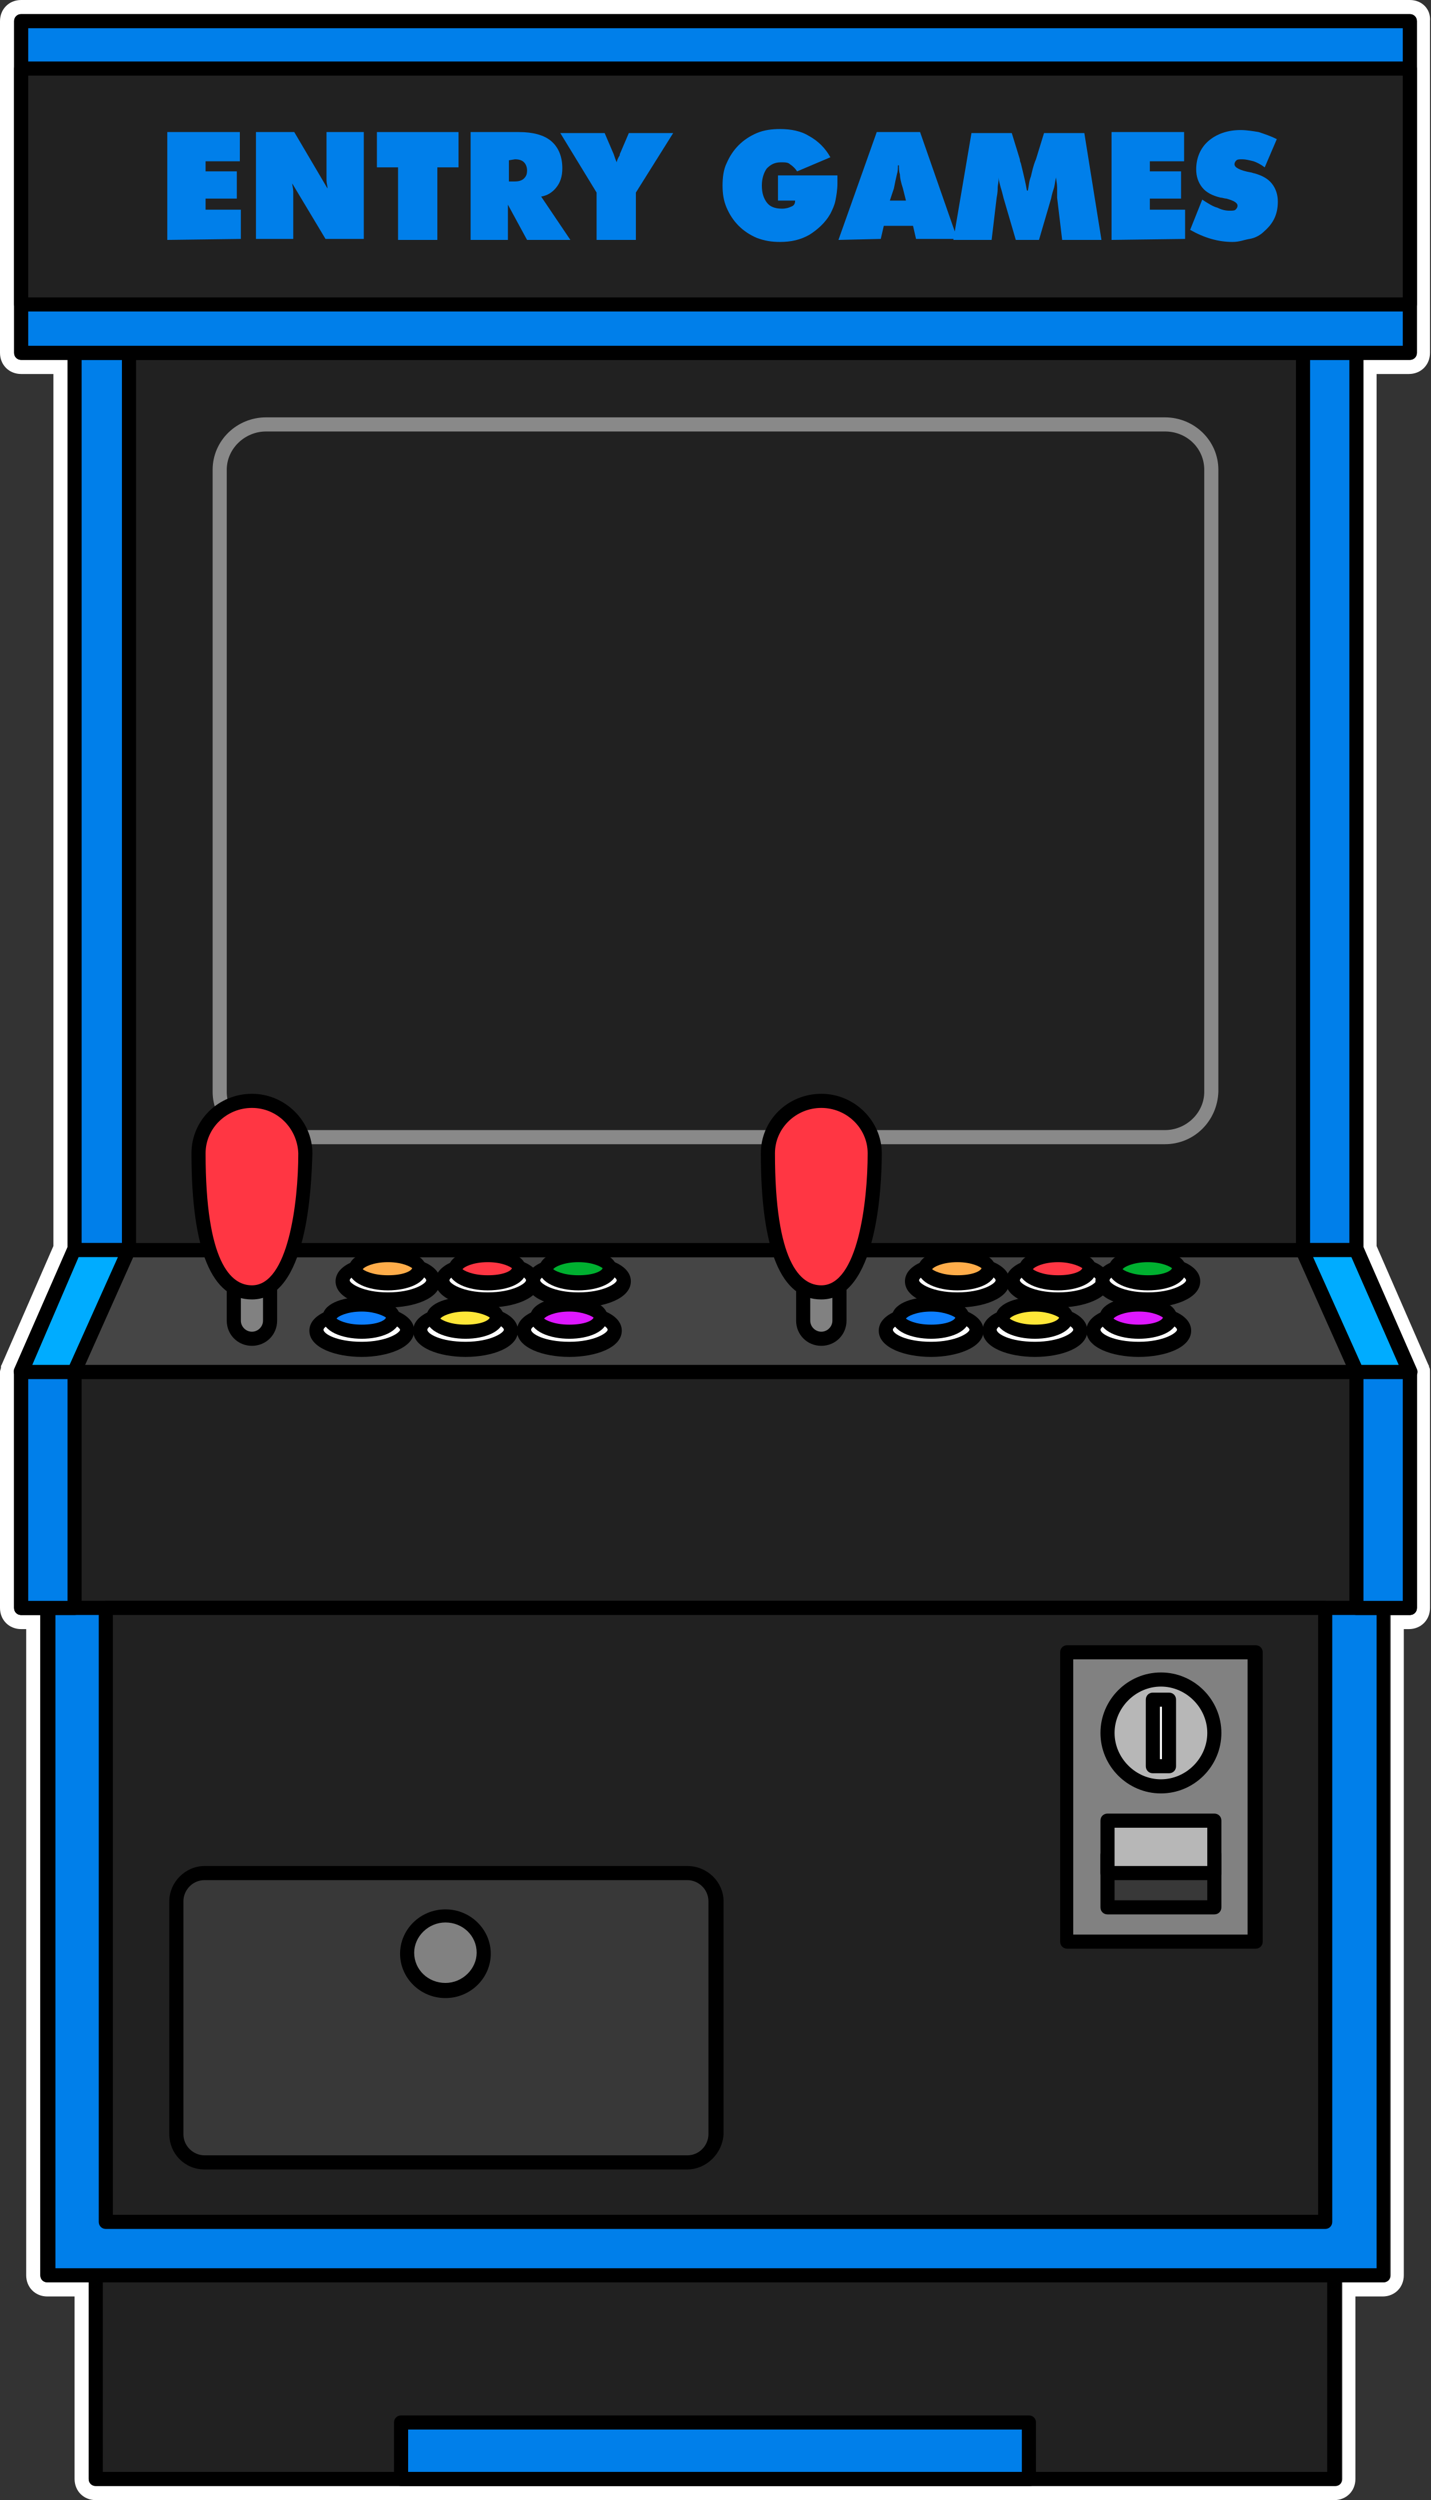 <?xml version="1.0" encoding="utf-8"?>
<!-- Generator: Adobe Illustrator 26.5.0, SVG Export Plug-In . SVG Version: 6.00 Build 0)  -->
<svg version="1.1" id="레이어_1" xmlns="http://www.w3.org/2000/svg" xmlns:xlink="http://www.w3.org/1999/xlink" x="0px"
	 y="0px" viewBox="0 0 142 248" style="enable-background:new 0 0 142 248;" xml:space="preserve">
<rect x="0" y="0" width="142" height="248" fill="#333333" stroke="none"/>
<g>
	<path style="fill:#FFFFFF;" d="M139.9,1.4c0.4,0,0.7,0.3,0.7,0.7v4.7v23.4V35c0,0.4-0.3,0.7-0.7,0.7h-4.6v88.2l5.2,11.9l0,0
		c0,0.1,0.1,0.2,0.1,0.3v23.4c0,0.4-0.3,0.7-0.7,0.7H138v65.5c0,0.4-0.3,0.7-0.7,0.7h-4.1v19.5c0,0.4-0.3,0.7-0.7,0.7h-30.3H39.8
		H9.5c-0.4,0-0.7-0.3-0.7-0.7v-19.5H4.7c-0.4,0-0.7-0.3-0.7-0.7v-65.5H2.1c-0.4,0-0.7-0.3-0.7-0.7v-23.4c0-0.1,0-0.2,0.1-0.3l0,0
		l5.2-11.9V35.7H2.1c-0.4,0-0.7-0.3-0.7-0.7v-4.7V6.8V2.1c0-0.4,0.3-0.7,0.7-0.7L139.9,1.4 M139.9,0H2.1C0.9,0,0,0.9,0,2.1v4.7v23.4
		V35c0,1.2,0.9,2.1,2.1,2.1h3.2v86.5l-5.1,11.7l-0.1,0.2v0.1c0,0.2-0.1,0.3-0.1,0.5v23.4c0,1.2,0.9,2.1,2.1,2.1h0.5v64.1
		c0,1.2,0.9,2.1,2.1,2.1h2.7v18.1c0,1.2,0.9,2.1,2.1,2.1h30.3h62.3h30.3c1.2,0,2.1-0.9,2.1-2.1v-18.1h2.7c1.2,0,2.1-0.9,2.1-2.1
		v-64.1h0.5c1.2,0,2.1-0.9,2.1-2.1v-23.4c0-0.2,0-0.4-0.1-0.5v-0.1l-0.1-0.2l-5.1-11.7V37.1h3.2c1.2,0,2.1-0.9,2.1-2.1v-4.7V6.8V2.1
		C142,0.9,141.1,0,139.9,0L139.9,0z"/>
	<g>
		<g>
			<polygon style="fill:#454545;" points="10.5,124 4.7,136.1 137.3,136.1 131.5,124 			"/>
			<path d="M137.3,136.8H4.7c-0.2,0-0.5-0.1-0.6-0.3s-0.1-0.5,0-0.7l5.7-12.1c0.1-0.2,0.4-0.4,0.6-0.4h121c0.3,0,0.5,0.2,0.6,0.4
				l5.7,12.1c0.1,0.2,0.1,0.5,0,0.7C137.7,136.7,137.5,136.8,137.3,136.8z M5.9,135.4h130.3l-5.1-10.7H10.9L5.9,135.4z"/>
		</g>
		<g>
			<rect x="9.5" y="225.7" style="fill:#212121;" width="122.9" height="20.2"/>
			<path d="M132.5,246.6H9.5c-0.4,0-0.7-0.3-0.7-0.7v-20.2c0-0.4,0.3-0.7,0.7-0.7h122.9c0.4,0,0.7,0.3,0.7,0.7v20.2
				C133.2,246.3,132.9,246.6,132.5,246.6z M10.2,245.2h121.5v-18.8H10.2V245.2z"/>
		</g>
		<g>
			<rect x="7.4" y="35" style="fill:#007FEA;" width="127.2" height="89.1"/>
			<path d="M134.6,124.7H7.4c-0.4,0-0.7-0.3-0.7-0.7V35c0-0.4,0.3-0.7,0.7-0.7h127.2c0.4,0,0.7,0.3,0.7,0.7v89
				C135.3,124.4,135,124.7,134.6,124.7z M8.1,123.3h125.8V35.7H8.1V123.3z"/>
		</g>
		<g>
			<rect x="12.8" y="35" style="fill:#212121;" width="116.5" height="89.1"/>
			<path d="M129.2,124.7H12.8c-0.4,0-0.7-0.3-0.7-0.7V35c0-0.4,0.3-0.7,0.7-0.7h116.5c0.4,0,0.7,0.3,0.7,0.7v89
				C129.9,124.4,129.6,124.7,129.2,124.7z M13.5,123.3h115.1V35.7H13.5V123.3z"/>
		</g>
		<g>
			<rect x="2.1" y="2.1" style="fill:#007FEA;" width="137.8" height="32.9"/>
			<path d="M139.9,35.7H2.1c-0.4,0-0.7-0.3-0.7-0.7V2.1c0-0.4,0.3-0.7,0.7-0.7h137.8c0.4,0,0.7,0.3,0.7,0.7V35
				C140.6,35.4,140.3,35.7,139.9,35.7z M2.8,34.3h136.4V2.8H2.8V34.3z"/>
		</g>
		<path style="fill:#898989;" d="M115.6,113.5H26.4c-2.9,0-5.3-2.3-5.3-5.2V46.6c0-2.9,2.4-5.2,5.3-5.2h89.2c2.9,0,5.3,2.3,5.3,5.2
			v61.7C120.8,111.2,118.5,113.5,115.6,113.5z M26.4,42.8c-2.1,0-3.9,1.7-3.9,3.8v61.7c0,2.1,1.7,3.8,3.9,3.8h89.2
			c2.1,0,3.9-1.7,3.9-3.8V46.6c0-2.1-1.7-3.8-3.9-3.8H26.4z"/>
		<g>
			<rect x="2.1" y="6.8" style="fill:#212121;" width="137.8" height="23.4"/>
			<path d="M139.9,30.9H2.1c-0.4,0-0.7-0.3-0.7-0.7V6.8c0-0.4,0.3-0.7,0.7-0.7h137.8c0.4,0,0.7,0.3,0.7,0.7v23.4
				C140.6,30.6,140.3,30.9,139.9,30.9z M2.8,29.5h136.4v-22H2.8V29.5z"/>
		</g>
		<g>
			<rect x="2.1" y="136.1" style="fill:#212121;" width="137.8" height="23.4"/>
			<path d="M139.9,160.2H2.1c-0.4,0-0.7-0.3-0.7-0.7v-23.4c0-0.4,0.3-0.7,0.7-0.7h137.8c0.4,0,0.7,0.3,0.7,0.7v23.4
				C140.6,159.9,140.3,160.2,139.9,160.2z M2.8,158.8h136.4v-22H2.8V158.8z"/>
		</g>
		<g>
			<rect x="4.7" y="159.5" style="fill:#007FEA;" width="132.5" height="66.2"/>
			<path d="M137.3,226.4H4.7c-0.4,0-0.7-0.3-0.7-0.7v-66.2c0-0.4,0.3-0.7,0.7-0.7h132.5c0.4,0,0.7,0.3,0.7,0.7v66.2
				C138,226.1,137.6,226.4,137.3,226.4z M5.5,225h131.1v-64.8H5.5V225z"/>
		</g>
		<g>
			<polygon style="fill:#00ACFF;" points="7.4,124 2.1,136.1 7.4,136.1 12.8,124 			"/>
			<path d="M7.4,136.8H2.1c-0.2,0-0.5-0.1-0.6-0.3s-0.2-0.4-0.1-0.7l5.3-12.1c0.1-0.3,0.4-0.4,0.6-0.4h5.4c0.2,0,0.5,0.1,0.6,0.3
				c0.1,0.2,0.1,0.4,0.1,0.7L8,136.4C7.9,136.6,7.7,136.8,7.4,136.8z M3.2,135.4h3.7l4.8-10.7H7.8L3.2,135.4z"/>
		</g>
		<g>
			<polygon style="fill:#00ACFF;" points="134.6,124 139.9,136.1 134.6,136.1 129.2,124 			"/>
			<path d="M139.9,136.8h-5.3c-0.3,0-0.5-0.2-0.6-0.4l-5.4-12.1c-0.1-0.2-0.1-0.5,0.1-0.7c0.1-0.2,0.4-0.3,0.6-0.3h5.4
				c0.3,0,0.5,0.2,0.6,0.4l5.3,12.1c0.1,0.2,0.1,0.5-0.1,0.7C140.3,136.7,140.1,136.8,139.9,136.8z M135.1,135.4h3.7l-4.7-10.7h-3.8
				L135.1,135.4z"/>
		</g>
		<g>
			<rect x="134.6" y="136.1" style="fill:#007FEA;" width="5.3" height="23.4"/>
			<path d="M139.9,160.2h-5.3c-0.4,0-0.7-0.3-0.7-0.7v-23.4c0-0.4,0.3-0.7,0.7-0.7h5.3c0.4,0,0.7,0.3,0.7,0.7v23.4
				C140.6,159.9,140.3,160.2,139.9,160.2z M135.3,158.8h3.9v-22h-3.9V158.8z"/>
		</g>
		<g>
			<rect x="2.1" y="136.1" style="fill:#007FEA;" width="5.3" height="23.4"/>
			<path d="M7.4,160.2H2.1c-0.4,0-0.7-0.3-0.7-0.7v-23.4c0-0.4,0.3-0.7,0.7-0.7h5.3c0.4,0,0.7,0.3,0.7,0.7v23.4
				C8.1,159.9,7.8,160.2,7.4,160.2z M2.8,158.8h3.9v-22H2.8V158.8z"/>
		</g>
		<g>
			<rect x="10.5" y="159.5" style="fill:#212121;" width="121" height="60.9"/>
			<path d="M131.5,221.1h-121c-0.4,0-0.7-0.3-0.7-0.7v-60.9c0-0.4,0.3-0.7,0.7-0.7h121c0.4,0,0.7,0.3,0.7,0.7v60.9
				C132.2,220.8,131.9,221.1,131.5,221.1z M11.2,219.7h119.6v-59.5H11.2V219.7z"/>
		</g>
		<g>
			<g>
				<path style="fill:#818181;" d="M25.2,132.8h-0.5c-0.8,0-1.5-0.7-1.5-1.5v-11.6c0-0.8,0.7-1.5,1.5-1.5h0.5c0.8,0,1.5,0.7,1.5,1.5
					v11.6C26.8,132.1,26.1,132.8,25.2,132.8z"/>
				<path d="M25,133.5c-1.4,0-2.5-1.1-2.5-2.5v-11.1c0-1.4,1.1-2.5,2.5-2.5s2.5,1.1,2.5,2.5V131C27.5,132.4,26.4,133.5,25,133.5z
					 M25,118.8c-0.6,0-1.1,0.5-1.1,1.1V131c0,0.6,0.5,1.1,1.1,1.1s1.1-0.5,1.1-1.1v-11.1C26.1,119.3,25.6,118.8,25,118.8z"/>
			</g>
			<g>
				<path style="fill:#FF3643;" d="M30.2,114.4c0,2.9-0.4,13.8-5.3,13.8c-5.3,0-5.3-10.9-5.3-13.8s2.4-5.2,5.3-5.2
					S30.2,111.5,30.2,114.4z"/>
				<path d="M25,128.9c-4,0-6-4.9-6-14.5c0-3.3,2.7-5.9,6-5.9s6,2.7,6,5.9C30.9,117.8,30.5,128.9,25,128.9z M25,109.9
					c-2.5,0-4.6,2-4.6,4.5c0,10.8,2.5,13.1,4.6,13.1c3.6,0,4.6-8.2,4.6-13.1C29.5,111.9,27.5,109.9,25,109.9z"/>
			</g>
		</g>
		<g>
			<g>
				<ellipse style="fill:#FFFFFF;" cx="38.5" cy="127.1" rx="4.5" ry="1.9"/>
				<path d="M38.5,129.7c-2.6,0-5.2-0.9-5.2-2.6c0-3.4,10.4-3.4,10.4,0C43.7,128.8,41.1,129.7,38.5,129.7z M38.5,125.8
					c-2.5,0-3.8,0.9-3.8,1.2s1.3,1.2,3.8,1.2s3.8-0.9,3.8-1.2S41,125.8,38.5,125.8z"/>
			</g>
			<g>
				<ellipse style="fill:#FFAD4A;" cx="38.5" cy="125.9" rx="3.2" ry="1.4"/>
				<path d="M38.5,128c-1.9,0-3.9-0.7-3.9-2.1c0-2.7,7.7-2.7,7.7,0C42.4,127.3,40.4,128,38.5,128z M38.5,125.2
					c-1.5,0-2.4,0.5-2.5,0.7c0.1,0.1,0.9,0.6,2.5,0.6c1.5,0,2.3-0.4,2.4-0.7C40.8,125.7,40,125.2,38.5,125.2z M41,125.9L41,125.9
					L41,125.9z"/>
			</g>
		</g>
		<g>
			<g>
				<ellipse style="fill:#FFFFFF;" cx="48.4" cy="127.1" rx="4.5" ry="1.9"/>
				<path d="M48.4,129.7c-2.6,0-5.2-0.9-5.2-2.6c0-3.4,10.4-3.4,10.4,0C53.6,128.8,51,129.7,48.4,129.7z M48.4,125.8
					c-2.5,0-3.8,0.9-3.8,1.2s1.3,1.2,3.8,1.2s3.8-0.9,3.8-1.2S50.9,125.8,48.4,125.8z"/>
			</g>
			<g>
				<ellipse style="fill:#FF3643;" cx="48.4" cy="125.9" rx="3.2" ry="1.4"/>
				<path d="M48.4,128c-1.9,0-3.9-0.7-3.9-2.1c0-2.7,7.7-2.7,7.7,0C52.3,127.3,50.4,128,48.4,128z M48.4,125.2
					c-1.5,0-2.4,0.5-2.5,0.7c0.1,0.1,0.9,0.6,2.5,0.6c1.5,0,2.3-0.4,2.4-0.7C50.7,125.7,49.9,125.2,48.4,125.2z M50.9,125.9
					L50.9,125.9L50.9,125.9z"/>
			</g>
		</g>
		<g>
			<g>
				<ellipse style="fill:#FFFFFF;" cx="57.4" cy="127.1" rx="4.5" ry="1.9"/>
				<path d="M57.4,129.7c-2.6,0-5.2-0.9-5.2-2.6c0-3.4,10.4-3.4,10.4,0C62.6,128.8,60,129.7,57.4,129.7z M57.4,125.8
					c-2.5,0-3.8,0.9-3.8,1.2s1.3,1.2,3.8,1.2s3.8-0.9,3.8-1.2S59.9,125.8,57.4,125.8z"/>
			</g>
			<g>
				<ellipse style="fill:#00B030;" cx="57.4" cy="125.9" rx="3.2" ry="1.4"/>
				<path d="M57.4,128c-1.9,0-3.9-0.7-3.9-2.1c0-2.7,7.7-2.7,7.7,0C61.3,127.3,59.3,128,57.4,128z M57.4,125.2
					c-1.5,0-2.4,0.5-2.5,0.7c0.1,0.1,0.9,0.6,2.5,0.6c1.5,0,2.3-0.4,2.4-0.7C59.7,125.7,58.9,125.2,57.4,125.2z M59.9,125.9
					L59.9,125.9L59.9,125.9z"/>
			</g>
		</g>
		<g>
			<g>
				<ellipse style="fill:#FFFFFF;" cx="35.9" cy="131.9" rx="4.5" ry="1.9"/>
				<path d="M35.9,134.6c-2.6,0-5.2-0.9-5.2-2.6c0-3.4,10.4-3.4,10.4,0C41.1,133.7,38.4,134.6,35.9,134.6z M35.9,130.7
					c-2.5,0-3.8,0.9-3.8,1.2c0,0.4,1.3,1.2,3.8,1.2s3.8-0.9,3.8-1.2C39.6,131.6,38.4,130.7,35.9,130.7z"/>
			</g>
			<g>
				<ellipse style="fill:#0D7FFF;" cx="35.9" cy="130.8" rx="3.2" ry="1.4"/>
				<path d="M35.9,132.8c-1.9,0-3.9-0.7-3.9-2.1c0-2.7,7.7-2.7,7.7,0C39.7,132.1,37.8,132.8,35.9,132.8z M35.9,130.1
					c-1.5,0-2.4,0.5-2.5,0.7c0.1,0.1,0.9,0.6,2.5,0.6c1.5,0,2.3-0.4,2.4-0.7C38.2,130.6,37.3,130.1,35.9,130.1z M38.3,130.8
					L38.3,130.8L38.3,130.8z"/>
			</g>
		</g>
		<g>
			<g>
				<ellipse style="fill:#FFFFFF;" cx="46.2" cy="131.9" rx="4.5" ry="1.9"/>
				<path d="M46.2,134.6c-2.6,0-5.2-0.9-5.2-2.6c0-3.4,10.4-3.4,10.4,0C51.4,133.7,48.8,134.6,46.2,134.6z M46.2,130.7
					c-2.5,0-3.8,0.9-3.8,1.2c0,0.4,1.3,1.2,3.8,1.2s3.8-0.9,3.8-1.2C50,131.6,48.7,130.7,46.2,130.7z"/>
			</g>
			<g>
				<ellipse style="fill:#FFE738;" cx="46.2" cy="130.8" rx="3.2" ry="1.4"/>
				<path d="M46.2,132.8c-1.9,0-3.9-0.7-3.9-2.1c0-2.7,7.7-2.7,7.7,0C50,132.1,48.1,132.8,46.2,132.8z M46.2,130.1
					c-1.5,0-2.4,0.5-2.5,0.7c0.1,0.1,0.9,0.6,2.5,0.6c1.5,0,2.3-0.4,2.4-0.7C48.5,130.6,47.6,130.1,46.2,130.1z M48.6,130.8
					L48.6,130.8L48.6,130.8z"/>
			</g>
		</g>
		<g>
			<g>
				<ellipse style="fill:#FFFFFF;" cx="56.5" cy="131.9" rx="4.5" ry="1.9"/>
				<path d="M56.5,134.6c-2.6,0-5.2-0.9-5.2-2.6c0-3.4,10.4-3.4,10.4,0C61.7,133.7,59.1,134.6,56.5,134.6z M56.5,130.7
					c-2.5,0-3.8,0.9-3.8,1.2c0,0.4,1.3,1.2,3.8,1.2s3.8-0.9,3.8-1.2C60.3,131.6,59,130.7,56.5,130.7z"/>
			</g>
			<g>
				<ellipse style="fill:#DE18FF;" cx="56.5" cy="130.8" rx="3.2" ry="1.4"/>
				<path d="M56.5,132.8c-1.9,0-3.9-0.7-3.9-2.1c0-2.7,7.7-2.7,7.7,0C60.3,132.1,58.4,132.8,56.5,132.8z M56.5,130.1
					c-1.5,0-2.4,0.5-2.5,0.7c0.1,0.1,0.9,0.6,2.5,0.6c1.5,0,2.3-0.4,2.4-0.7C58.8,130.6,57.9,130.1,56.5,130.1z M58.9,130.8
					L58.9,130.8L58.9,130.8z"/>
			</g>
		</g>
		<g>
			<g>
				<path style="fill:#818181;" d="M81.8,132.8h-0.5c-0.8,0-1.5-0.7-1.5-1.5v-11.6c0-0.8,0.7-1.5,1.5-1.5h0.5c0.8,0,1.5,0.7,1.5,1.5
					v11.6C83.3,132.1,82.6,132.8,81.8,132.8z"/>
				<path d="M81.5,133.5c-1.4,0-2.5-1.1-2.5-2.5v-11.1c0-1.4,1.1-2.5,2.5-2.5s2.5,1.1,2.5,2.5V131C84,132.4,82.9,133.5,81.5,133.5z
					 M81.5,118.8c-0.6,0-1.1,0.5-1.1,1.1V131c0,0.6,0.5,1.1,1.1,1.1s1.1-0.5,1.1-1.1v-11.1C82.6,119.3,82.1,118.8,81.5,118.8z"/>
			</g>
			<g>
				<path style="fill:#FF3643;" d="M86.8,114.4c0,2.9-0.4,13.8-5.3,13.8c-5.3,0-5.3-10.9-5.3-13.8s2.4-5.2,5.3-5.2
					S86.8,111.5,86.8,114.4z"/>
				<path d="M81.5,128.9c-4,0-6-4.9-6-14.5c0-3.3,2.7-5.9,6-5.9s6,2.7,6,5.9C87.5,117.8,87,128.9,81.5,128.9z M81.5,109.9
					c-2.5,0-4.6,2-4.6,4.5c0,10.8,2.5,13.1,4.6,13.1c3.6,0,4.6-8.2,4.6-13.1C86.1,111.9,84,109.9,81.5,109.9z"/>
			</g>
		</g>
		<g>
			<g>
				<ellipse style="fill:#FFFFFF;" cx="95" cy="127.1" rx="4.5" ry="1.9"/>
				<path d="M95,129.7c-2.6,0-5.2-0.9-5.2-2.6c0-3.4,10.4-3.4,10.4,0C100.2,128.8,97.6,129.7,95,129.7z M95,125.8
					c-2.5,0-3.8,0.9-3.8,1.2s1.3,1.2,3.8,1.2s3.8-0.9,3.8-1.2S97.5,125.8,95,125.8z"/>
			</g>
			<g>
				<ellipse style="fill:#FFAD4A;" cx="95" cy="125.9" rx="3.2" ry="1.4"/>
				<path d="M95,128c-1.9,0-3.9-0.7-3.9-2.1c0-2.7,7.7-2.7,7.7,0C98.9,127.3,97,128,95,128z M95,125.2c-1.5,0-2.4,0.5-2.5,0.7
					c0.1,0.1,0.9,0.6,2.5,0.6c1.5,0,2.3-0.4,2.4-0.7C97.3,125.7,96.5,125.2,95,125.2z M97.5,125.9L97.5,125.9L97.5,125.9z"/>
			</g>
		</g>
		<g>
			<g>
				<ellipse style="fill:#FFFFFF;" cx="105" cy="127.1" rx="4.5" ry="1.9"/>
				<path d="M105,129.7c-2.6,0-5.2-0.9-5.2-2.6c0-3.4,10.4-3.4,10.4,0C110.2,128.8,107.5,129.7,105,129.7z M105,125.8
					c-2.5,0-3.8,0.9-3.8,1.2s1.3,1.2,3.8,1.2s3.8-0.9,3.8-1.2S107.5,125.8,105,125.8z"/>
			</g>
			<g>
				<ellipse style="fill:#FF3643;" cx="105" cy="125.9" rx="3.2" ry="1.4"/>
				<path d="M105,128c-1.9,0-3.9-0.7-3.9-2.1c0-2.7,7.7-2.7,7.7,0C108.8,127.3,106.9,128,105,128z M105,125.2
					c-1.5,0-2.4,0.5-2.5,0.7c0.1,0.1,0.9,0.6,2.5,0.6c1.5,0,2.3-0.4,2.4-0.7C107.3,125.7,106.4,125.2,105,125.2z M107.4,125.9
					L107.4,125.9L107.4,125.9z"/>
			</g>
		</g>
		<g>
			<g>
				<ellipse style="fill:#FFFFFF;" cx="113.9" cy="127.1" rx="4.5" ry="1.9"/>
				<path d="M113.9,129.7c-2.6,0-5.2-0.9-5.2-2.6c0-3.4,10.4-3.4,10.4,0C119.1,128.8,116.5,129.7,113.9,129.7z M113.9,125.8
					c-2.5,0-3.8,0.9-3.8,1.2s1.3,1.2,3.8,1.2s3.8-0.9,3.8-1.2S116.4,125.8,113.9,125.8z"/>
			</g>
			<g>
				<ellipse style="fill:#00B030;" cx="113.9" cy="125.9" rx="3.2" ry="1.4"/>
				<path d="M113.9,128c-1.9,0-3.9-0.7-3.9-2.1c0-2.7,7.7-2.7,7.7,0C117.8,127.3,115.9,128,113.9,128z M113.9,125.2
					c-1.5,0-2.4,0.5-2.5,0.7c0.1,0.1,0.9,0.6,2.5,0.6c1.5,0,2.3-0.4,2.4-0.7C116.2,125.7,115.4,125.2,113.9,125.2z M116.4,125.9
					L116.4,125.9L116.4,125.9z"/>
			</g>
		</g>
		<g>
			<g>
				<ellipse style="fill:#FFFFFF;" cx="92.4" cy="131.9" rx="4.5" ry="1.9"/>
				<path d="M92.4,134.6c-2.6,0-5.2-0.9-5.2-2.6c0-3.4,10.4-3.4,10.4,0C97.6,133.7,94.9,134.6,92.4,134.6z M92.4,130.7
					c-2.5,0-3.8,0.9-3.8,1.2c0,0.4,1.3,1.2,3.8,1.2s3.8-0.9,3.8-1.2C96.2,131.6,94.9,130.7,92.4,130.7z"/>
			</g>
			<g>
				<ellipse style="fill:#0D7FFF;" cx="92.4" cy="130.8" rx="3.2" ry="1.4"/>
				<path d="M92.4,132.8c-1.9,0-3.9-0.7-3.9-2.1c0-2.7,7.7-2.7,7.7,0C96.2,132.1,94.3,132.8,92.4,132.8z M92.4,130.1
					c-1.5,0-2.4,0.5-2.5,0.7c0.1,0.1,0.9,0.6,2.5,0.6c1.5,0,2.3-0.4,2.4-0.7C94.7,130.6,93.8,130.1,92.4,130.1z M94.8,130.8
					L94.8,130.8L94.8,130.8z"/>
			</g>
		</g>
		<g>
			<g>
				<ellipse style="fill:#FFFFFF;" cx="102.7" cy="131.9" rx="4.5" ry="1.9"/>
				<path d="M102.7,134.6c-2.6,0-5.2-0.9-5.2-2.6c0-3.4,10.4-3.4,10.4,0C107.9,133.7,105.3,134.6,102.7,134.6z M102.7,130.7
					c-2.5,0-3.8,0.9-3.8,1.2c0,0.4,1.3,1.2,3.8,1.2s3.8-0.9,3.8-1.2C106.5,131.6,105.2,130.7,102.7,130.7z"/>
			</g>
			<g>
				<ellipse style="fill:#FFE738;" cx="102.7" cy="130.8" rx="3.2" ry="1.4"/>
				<path d="M102.7,132.8c-1.9,0-3.9-0.7-3.9-2.1c0-2.7,7.7-2.7,7.7,0C106.5,132.1,104.6,132.8,102.7,132.8z M102.7,130.1
					c-1.5,0-2.4,0.5-2.5,0.7c0.1,0.1,0.9,0.6,2.5,0.6c1.5,0,2.3-0.4,2.4-0.7C105,130.6,104.1,130.1,102.7,130.1z M105.1,130.8
					L105.1,130.8L105.1,130.8z"/>
			</g>
		</g>
		<g>
			<g>
				<ellipse style="fill:#FFFFFF;" cx="113" cy="131.9" rx="4.5" ry="1.9"/>
				<path d="M113,134.6c-2.6,0-5.2-0.9-5.2-2.6c0-3.4,10.4-3.4,10.4,0C118.2,133.7,115.6,134.6,113,134.6z M113,130.7
					c-2.5,0-3.8,0.9-3.8,1.2c0,0.4,1.3,1.2,3.8,1.2s3.8-0.9,3.8-1.2C116.8,131.6,115.5,130.7,113,130.7z"/>
			</g>
			<g>
				<ellipse style="fill:#DE18FF;" cx="113" cy="130.8" rx="3.2" ry="1.4"/>
				<path d="M113,132.8c-1.9,0-3.9-0.7-3.9-2.1c0-2.7,7.7-2.7,7.7,0C116.9,132.1,114.9,132.8,113,132.8z M113,130.1
					c-1.5,0-2.4,0.5-2.5,0.7c0.1,0.1,0.9,0.6,2.5,0.6c1.5,0,2.3-0.4,2.4-0.7C115.3,130.6,114.5,130.1,113,130.1z M115.5,130.8
					L115.5,130.8L115.5,130.8z"/>
			</g>
		</g>
		<g>
			<rect x="105.8" y="163.9" style="fill:#818181;" width="18.7" height="28.7"/>
			<path d="M124.6,193.3h-18.7c-0.4,0-0.7-0.3-0.7-0.7v-28.7c0-0.4,0.3-0.7,0.7-0.7h18.7c0.4,0,0.7,0.3,0.7,0.7v28.7
				C125.3,193,125,193.3,124.6,193.3z M106.5,191.9h17.3v-27.3h-17.3V191.9z"/>
		</g>
		<g>
			<path style="fill:#383838;" d="M68.6,214.5H19.8c-1.3,0-2.4-1.1-2.4-2.4v-23.8c0-1.3,1.1-2.4,2.4-2.4h48.7c1.3,0,2.4,1.1,2.4,2.4
				v23.8C71,213.4,69.9,214.5,68.6,214.5z"/>
			<path d="M68.2,215.2H20.3c-2,0-3.5-1.6-3.5-3.5v-23.1c0-1.9,1.6-3.5,3.5-3.5h47.9c2,0,3.6,1.6,3.6,3.5v23.1
				C71.7,213.6,70.1,215.2,68.2,215.2z M20.3,186.5c-1.2,0-2.1,1-2.1,2.1v23.1c0,1.2,1,2.1,2.1,2.1h47.9c1.2,0,2.1-1,2.1-2.1v-23.1
				c0-1.2-1-2.1-2.1-2.1H20.3z"/>
		</g>
		<g>
			<ellipse style="fill:#B7B7B7;" cx="115.2" cy="171.9" rx="5.3" ry="5.3"/>
			<path d="M115.2,177.9c-3.3,0-6-2.7-6-6s2.7-6,6-6s6,2.7,6,6S118.5,177.9,115.2,177.9z M115.2,167.3c-2.5,0-4.6,2.1-4.6,4.6
				s2.1,4.6,4.6,4.6s4.6-2.1,4.6-4.6C119.8,169.4,117.7,167.3,115.2,167.3z"/>
		</g>
		<g>
			<ellipse style="fill:#818181;" cx="44.2" cy="193.7" rx="3.8" ry="3.7"/>
			<path d="M44.2,198.2c-2.5,0-4.5-2-4.5-4.4s2-4.4,4.5-4.4s4.5,2,4.5,4.4S46.7,198.2,44.2,198.2z M44.2,190.7c-1.7,0-3.1,1.4-3.1,3
				c0,1.7,1.4,3,3.1,3c1.7,0,3.1-1.4,3.1-3C47.3,192,45.9,190.7,44.2,190.7z"/>
		</g>
		<g>
			<rect x="114.4" y="168.7" style="fill:#FFFFFF;" width="1.6" height="6.6"/>
			<path d="M116,175.9h-1.6c-0.4,0-0.7-0.3-0.7-0.7v-6.6c0-0.4,0.3-0.7,0.7-0.7h1.6c0.4,0,0.7,0.3,0.7,0.7v6.6
				C116.7,175.6,116.4,175.9,116,175.9z M115.1,174.5h0.2v-5.2h-0.2V174.5z"/>
		</g>
		<g>
			<rect x="109.9" y="184" style="fill:#383838;" width="10.6" height="5.2"/>
			<path d="M120.5,189.9h-10.6c-0.4,0-0.7-0.3-0.7-0.7V184c0-0.4,0.3-0.7,0.7-0.7h10.6c0.4,0,0.7,0.3,0.7,0.7v5.2
				C121.2,189.6,120.9,189.9,120.5,189.9z M110.6,188.5h9.2v-3.8h-9.2V188.5z"/>
		</g>
		<g>
			<rect x="109.9" y="180.6" style="fill:#B7B7B7;" width="10.6" height="5.2"/>
			<path d="M120.5,186.5h-10.6c-0.4,0-0.7-0.3-0.7-0.7v-5.2c0-0.4,0.3-0.7,0.7-0.7h10.6c0.4,0,0.7,0.3,0.7,0.7v5.2
				C121.2,186.2,120.9,186.5,120.5,186.5z M110.6,185.1h9.2v-3.8h-9.2V185.1z"/>
		</g>
		<g>
			<rect x="39.8" y="240.3" style="fill:#007FEA;" width="62.3" height="5.6"/>
			<path d="M102.2,246.6H39.8c-0.4,0-0.7-0.3-0.7-0.7v-5.6c0-0.4,0.3-0.7,0.7-0.7h62.3c0.4,0,0.7,0.3,0.7,0.7v5.6
				C102.9,246.3,102.6,246.6,102.2,246.6z M40.5,245.2h60.9V241H40.5V245.2z"/>
		</g>
		<g>
			<path style="fill:#007FEA;" d="M16.6,23.8V13.1h7.2V16h-3.4v1h3.1v2.7h-3.1v1.1h3.5v2.9L16.6,23.8L16.6,23.8z"/>
			<path style="fill:#007FEA;" d="M25.4,23.8V13.1h3.8l3.3,5.6c0-0.3-0.1-0.5-0.1-0.8c0-0.4,0-0.8,0-1.2v-3.6h3.7v10.6h-3.8L29,18.2
				c0,0.2,0.1,0.5,0.1,0.8c0,0.4,0,0.7,0,0.9v3.8h-3.7V23.8z"/>
			<path style="fill:#007FEA;" d="M39.5,23.8v-7.2h-2.1v-3.5h8.1v3.5h-2.1v7.2H39.5z"/>
			<path style="fill:#007FEA;" d="M46.7,23.8V13.1h4.8c1.4,0,2.5,0.3,3.2,0.9c0.7,0.6,1.1,1.5,1.1,2.7c0,0.8-0.2,1.4-0.6,1.9
				c-0.4,0.5-0.9,0.8-1.5,0.9l2.9,4.3h-4.3l-1.9-3.5v3.5H46.7z M50.5,15.9V18h0.6c0.4,0,0.7-0.1,0.9-0.3c0.2-0.2,0.3-0.4,0.3-0.8
				c0-0.3-0.1-0.6-0.3-0.8c-0.2-0.2-0.5-0.3-0.9-0.3L50.5,15.9L50.5,15.9z"/>
			<path style="fill:#007FEA;" d="M59.2,23.8v-4.7l-3.6-5.9H60l0.9,2.1c0.1,0.3,0.2,0.6,0.3,0.8l0,0l0,0c0-0.1,0.1-0.4,0.3-0.7v-0.1
				l0,0l0.9-2.1h4.4l-3.7,5.9v4.7H59.2z"/>
			<path style="fill:#007FEA;" d="M78.9,19.9h-1.7v-2.5h5.9c0,0.1,0,0.2,0,0.3s0,0.1,0,0.2v0.3c0,0.6-0.1,1.2-0.2,1.7
				s-0.3,0.9-0.5,1.3c-0.5,0.9-1.3,1.6-2.1,2.1c-0.9,0.5-1.8,0.7-2.9,0.7c-0.8,0-1.5-0.1-2.3-0.4c-0.7-0.3-1.3-0.7-1.8-1.2
				s-0.9-1.1-1.2-1.8c-0.3-0.7-0.4-1.4-0.4-2.2c0-0.8,0.1-1.6,0.4-2.2c0.3-0.7,0.7-1.3,1.2-1.8s1.1-0.9,1.8-1.2
				c0.7-0.3,1.5-0.4,2.3-0.4c1.1,0,2.1,0.2,2.9,0.7c0.9,0.5,1.6,1.2,2.1,2.1L79.1,17c-0.2-0.3-0.4-0.5-0.7-0.7
				c-0.2-0.2-0.5-0.2-0.9-0.2c-0.6,0-1,0.2-1.4,0.6c-0.3,0.4-0.5,1-0.5,1.7c0,0.8,0.2,1.3,0.5,1.7c0.3,0.4,0.8,0.6,1.5,0.6
				c0.4,0,0.7-0.1,0.9-0.2C78.8,20.4,78.9,20.2,78.9,19.9z"/>
			<path style="fill:#007FEA;" d="M83.2,23.8L87,13.1h4.3L95,23.7h-4.1l-0.3-1.3h-2.9l-0.3,1.3L83.2,23.8L83.2,23.8z M88.3,19.9h1.6
				l-0.3-1.2c-0.2-0.6-0.3-1.1-0.3-1.4c-0.1-0.3-0.1-0.6-0.1-0.9h-0.1c0,0.3,0,0.6-0.1,0.9c-0.1,0.4-0.2,0.9-0.3,1.4L88.3,19.9z"/>
			<path style="fill:#007FEA;" d="M105.4,23.8l-0.5-4.2c0-0.2,0-0.3,0-0.5s0-0.3,0-0.5c0-0.4-0.1-0.7-0.1-1c-0.1,0.3-0.1,0.6-0.2,1
				c-0.1,0.3-0.2,0.6-0.3,1.1l-1.2,4.1h-2.3l-1.2-4.1c-0.1-0.4-0.2-0.8-0.3-1.1c-0.1-0.4-0.2-0.7-0.2-1c0,0.5-0.1,0.8-0.1,1
				s0,0.5-0.1,1l-0.5,4.2h-3.8l1.8-10.6h4l0.8,2.6c0,0,0,0.2,0.1,0.4c0.3,1.2,0.5,2.1,0.6,2.7h0.1c0.1-0.5,0.1-0.9,0.3-1.4
				c0.1-0.4,0.2-1,0.5-1.7l0.8-2.6h4l1.7,10.6C109.3,23.8,105.4,23.8,105.4,23.8z"/>
			<path style="fill:#007FEA;" d="M110.3,23.8V13.1h7.2V16h-3.4v1h3.1v2.7h-3.1v1.1h3.5v2.9L110.3,23.8L110.3,23.8z"/>
			<path style="fill:#007FEA;" d="M118.1,22.8l1.2-3c0.6,0.4,1.1,0.7,1.5,0.8c0.4,0.2,0.8,0.3,1.2,0.3c0.3,0,0.5,0,0.6-0.1
				s0.2-0.2,0.2-0.4c0-0.3-0.4-0.5-1.1-0.7c-0.2,0-0.4-0.1-0.6-0.1c-0.8-0.2-1.4-0.5-1.8-1s-0.6-1.1-0.6-1.8c0-1.1,0.4-2.1,1.2-2.8
				c0.8-0.7,1.9-1.1,3.2-1.1c0.6,0,1.2,0.1,1.8,0.2c0.6,0.2,1.2,0.4,1.8,0.7l-1.2,2.8c-0.4-0.3-0.8-0.5-1.1-0.6
				c-0.4-0.1-0.8-0.2-1.1-0.2c-0.3,0-0.5,0-0.6,0.1s-0.2,0.2-0.2,0.4c0,0.3,0.5,0.6,1.6,0.8c0.1,0,0.3,0.1,0.4,0.1
				c0.7,0.2,1.3,0.5,1.7,1c0.4,0.5,0.6,1.1,0.6,1.8c0,1.2-0.4,2.1-1.3,2.9c-0.4,0.4-0.9,0.7-1.5,0.8s-1,0.3-1.7,0.3
				s-1.4-0.1-2.1-0.3C119.5,23.5,118.8,23.2,118.1,22.8z"/>
		</g>
	</g>
</g>
</svg>
